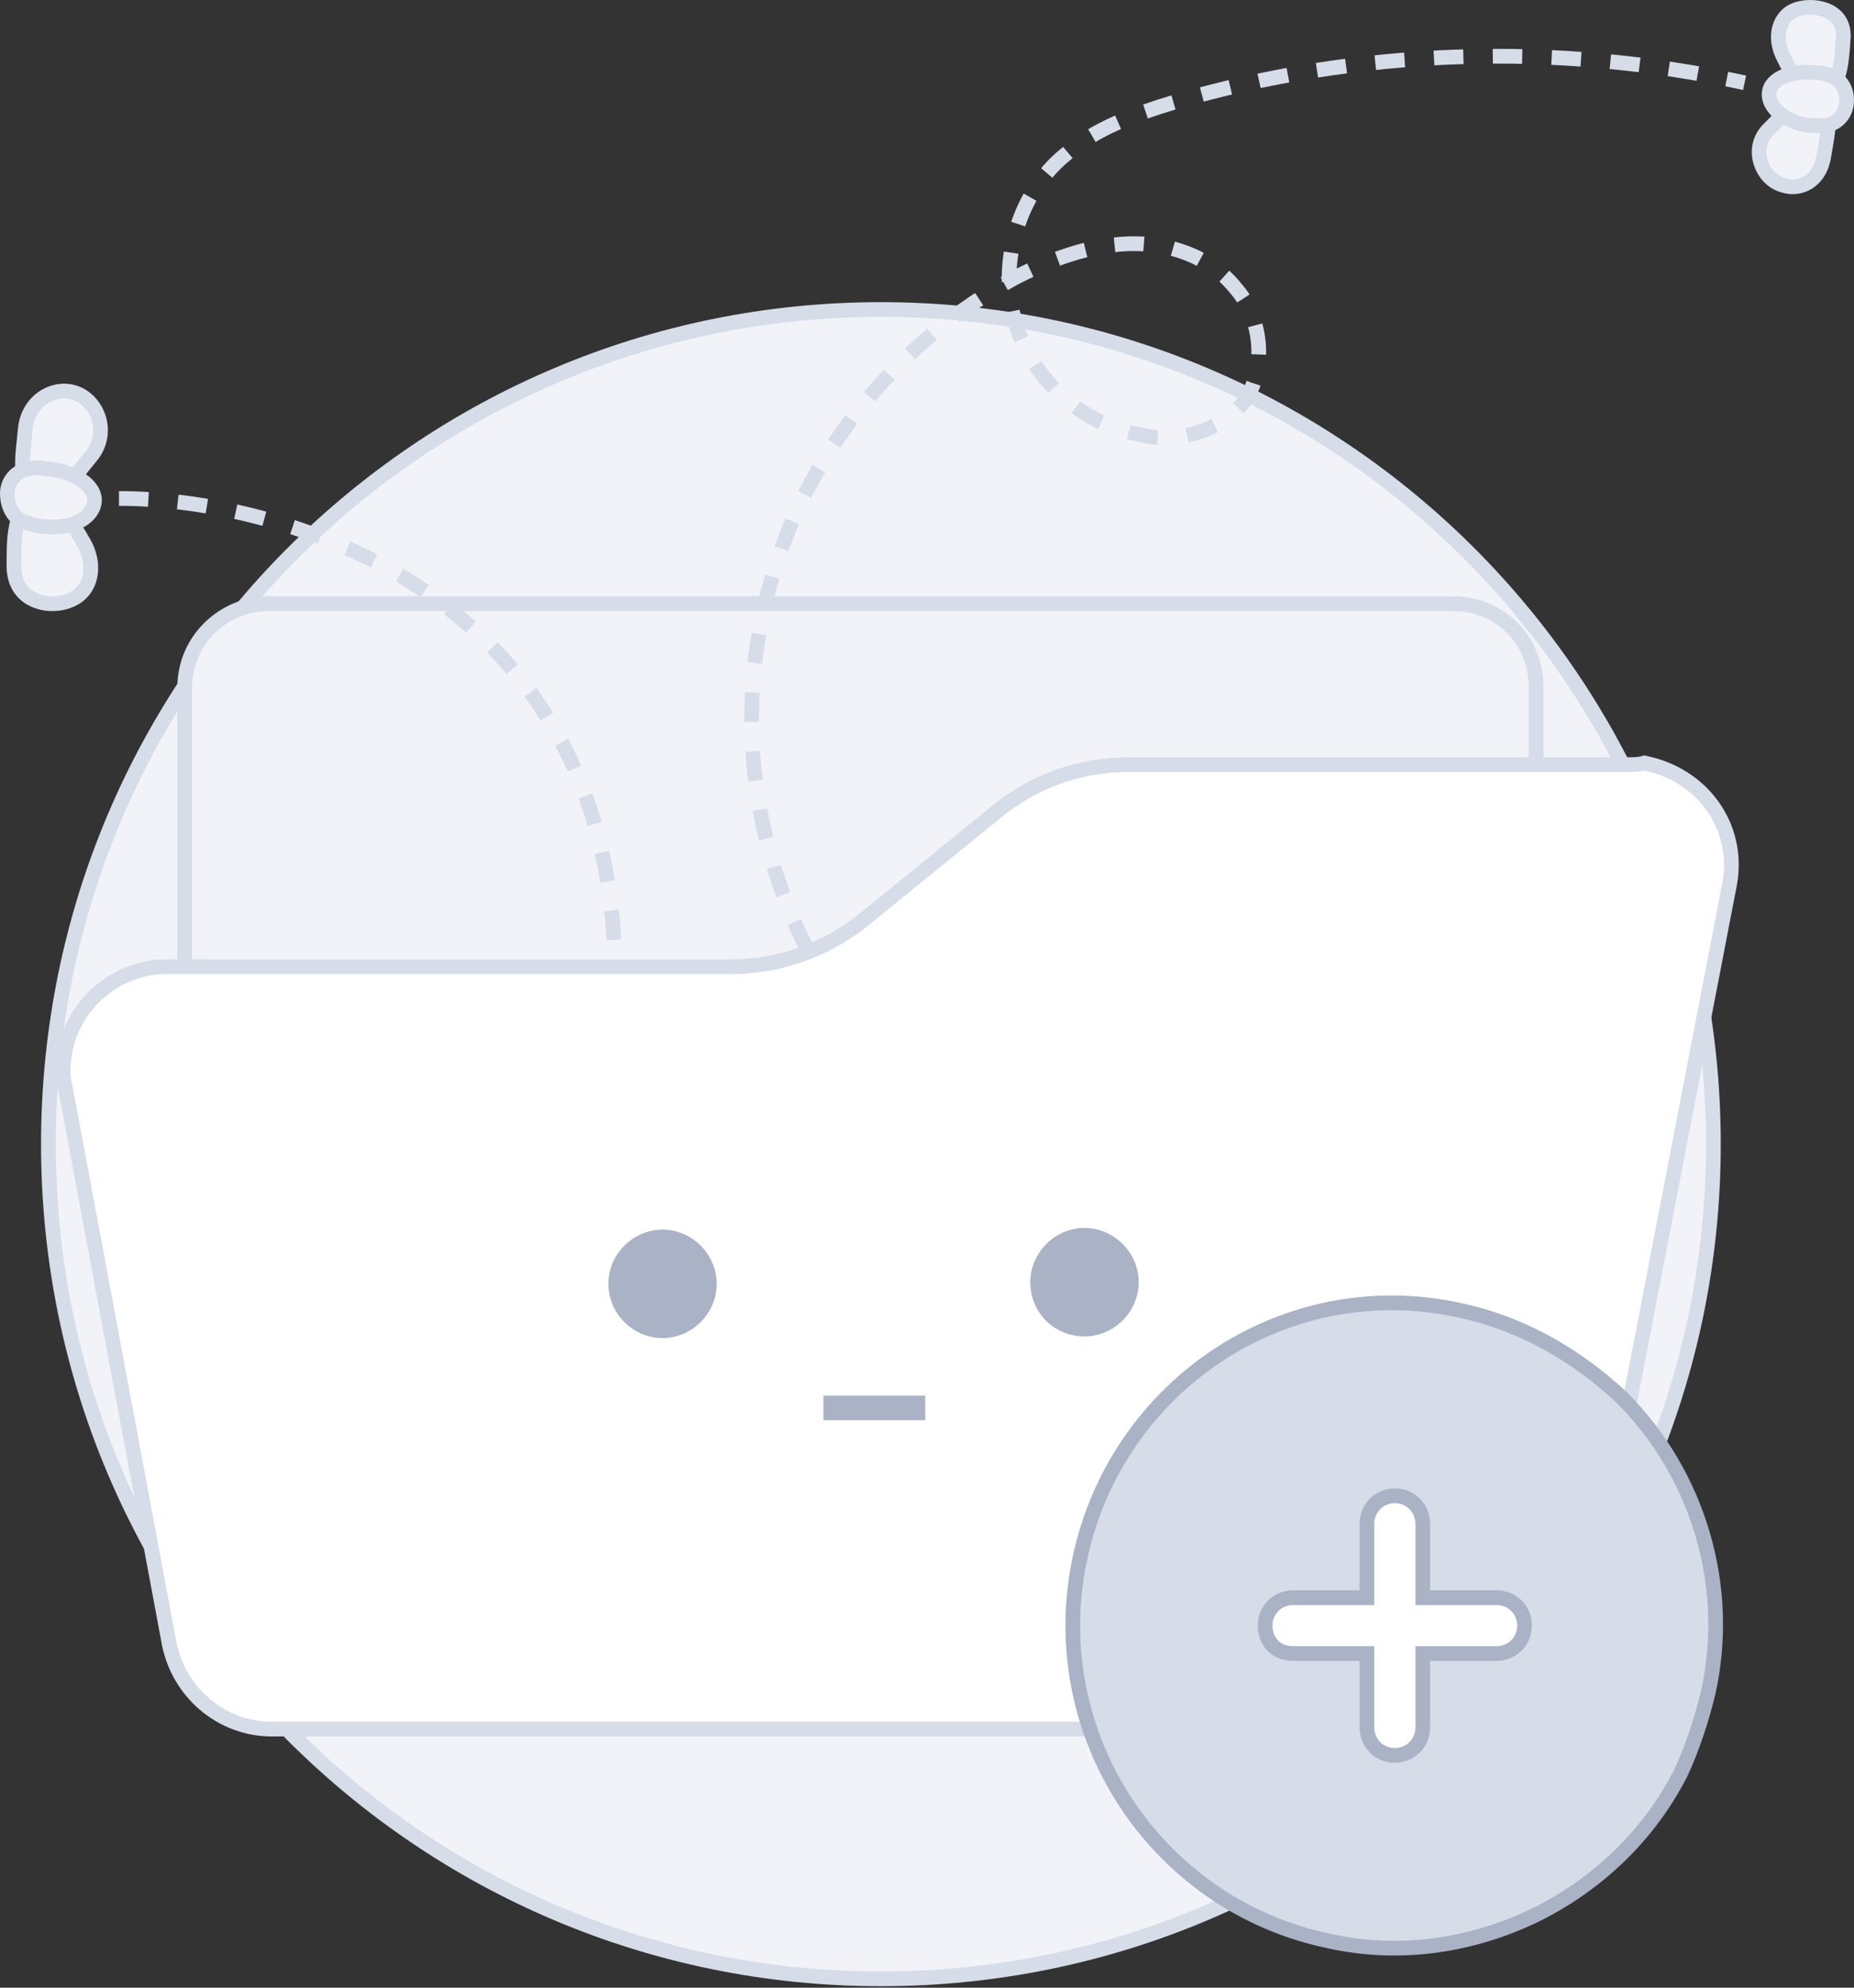 <svg width="252" height="270" viewBox="0 0 252 270" fill="none" xmlns="http://www.w3.org/2000/svg">
<rect x="0" y="0" width="252" height="270" fill="#333333" stroke="none"/>
<path d="M119.734 268.8C182.225 268.8 232.888 218.137 232.888 155.422C232.888 92.708 182.225 42.045 119.734 42.045C57.242 42.045 6.58 92.708 6.58 155.422C6.58 218.137 57.242 268.8 119.734 268.8Z" fill="#F1F3F9" stroke="#D6DCE8" stroke-width="2" stroke-miterlimit="10"/>
<path d="M36.486 81.995H197.401C203.874 81.995 208.784 86.905 208.784 93.377V195.372C208.784 201.844 203.874 206.754 197.401 206.754H36.486C30.014 206.754 25.104 201.844 25.104 195.372V93.377C25.104 86.905 30.46 81.995 36.486 81.995Z" fill="#F1F3F9" stroke="#D6DCE8" stroke-width="2" stroke-miterlimit="10"/>
<path d="M211.908 147.387V197.603C211.908 204.076 206.775 209.432 200.079 209.432H34.7C28.228 209.432 22.872 204.076 22.872 197.603V143.146" stroke="#1676EE" stroke-width="3" stroke-linecap="round" stroke-linejoin="round"/>
<path d="M197.848 119.266H145.623C140.49 119.266 135.58 121.052 131.786 124.176L118.171 135.335C114.377 138.46 109.467 140.245 104.334 140.245H45.413C39.388 140.245 34.477 145.155 34.477 151.181C34.477 151.628 34.477 152.297 34.701 152.744L45.637 210.325C46.529 215.682 50.993 219.699 56.573 219.699H182.672C188.028 219.699 192.715 215.905 193.608 210.548L208.784 131.764C209.9 125.738 205.883 120.382 199.857 119.266C198.964 119.266 198.294 119.266 197.848 119.266Z" fill="white"/>
<path d="M221.282 103.866H153.434C146.739 103.866 140.49 106.098 135.357 110.339L117.502 124.846C112.592 128.863 106.119 131.318 99.424 131.318H22.649C14.837 131.318 8.588 137.79 8.588 145.378C8.588 146.048 8.588 146.718 8.811 147.387L22.872 222.6C23.988 229.742 30.014 234.875 36.932 234.875H201.196C208.338 234.875 214.14 229.965 215.256 222.823L235.12 119.935C236.459 112.124 231.326 105.205 223.514 103.643C222.845 103.866 221.952 103.866 221.282 103.866Z" fill="white" stroke="#D6DCE8" stroke-width="2" stroke-miterlimit="10"/>
<path d="M90.051 181.758C94.068 181.758 97.416 178.41 97.416 174.393C97.416 170.376 94.068 167.028 90.051 167.028C86.033 167.028 82.686 170.376 82.686 174.393C82.686 178.41 86.033 181.758 90.051 181.758Z" fill="#AAB2C5"/>
<path d="M147.408 181.534C151.425 181.534 154.773 178.187 154.773 174.169C154.773 170.152 151.425 166.804 147.408 166.804C143.391 166.804 140.043 170.152 140.043 174.169C140.043 178.41 143.391 181.534 147.408 181.534Z" fill="#AAB2C5"/>
<path d="M232.219 229.742C231.326 233.536 229.987 237.554 228.424 240.901C224.184 249.159 217.488 255.631 209.231 259.872C200.75 264.112 190.706 265.898 180.663 263.666C157.006 258.756 141.829 235.545 146.739 211.887C151.649 188.23 174.637 172.83 198.295 177.963C206.776 179.749 214.141 183.989 220.39 189.792C230.879 200.282 235.343 215.458 232.219 229.742Z" fill="#D6DCE8" stroke="#AAB2C5" stroke-width="2" stroke-miterlimit="10"/>
<path d="M203.428 217.021H193.385V206.977C193.385 204.969 191.822 203.183 189.591 203.183C187.582 203.183 185.796 204.745 185.796 206.977V217.021H175.753C173.744 217.021 171.959 218.583 171.959 220.815C171.959 223.046 173.521 224.609 175.753 224.609H185.796V234.652C185.796 236.661 187.359 238.446 189.591 238.446C191.599 238.446 193.385 236.884 193.385 234.652V224.609H203.428C205.437 224.609 207.222 223.046 207.222 220.815C207.222 218.583 205.437 217.021 203.428 217.021Z" fill="white" stroke="#AAB2C5" stroke-width="2" stroke-miterlimit="10"/>
<path d="M109.691 128.863C101.656 113.24 99.87 94.493 105.227 77.531C110.36 60.569 122.635 46.062 137.812 37.804C142.499 35.349 147.855 33.34 153.211 33.117C158.568 32.894 164.371 34.679 167.941 39.143C171.512 43.16 172.182 49.856 169.281 54.32C166.156 58.56 159.907 60.346 154.774 59.007C146.516 57.444 139.82 50.972 137.812 43.16C135.803 35.349 138.481 26.198 144.73 21.065C148.748 17.494 154.327 15.486 159.46 13.923C184.457 6.558 211.685 5.666 237.128 11.245" stroke="#D6DCE8" stroke-width="2" stroke-miterlimit="10" stroke-dasharray="4 4"/>
<path d="M125.76 189.569H111.923V192.917H125.76V189.569Z" fill="#AAB2C5"/>
<path d="M250.519 5.442C250.296 8.79 250.073 11.915 247.618 12.584C245.163 13.254 244.047 11.022 242.485 7.897C240.922 4.996 241.815 1.871 244.493 1.202C246.948 0.532 250.966 1.425 250.519 5.442Z" fill="#F1F3F9" stroke="#D6DCE8" stroke-width="2" stroke-miterlimit="10"/>
<path d="M247.841 21.512C248.511 17.494 249.18 15.263 246.948 14.147C244.493 13.031 242.931 15.039 240.253 17.718C238.021 20.173 239.36 23.744 241.592 24.86C244.27 26.199 247.172 24.86 247.841 21.512Z" fill="#F1F3F9" stroke="#D6DCE8" stroke-width="2" stroke-miterlimit="10"/>
<path d="M250.965 14.147C250.742 15.709 249.626 16.825 248.064 17.048C247.394 17.048 246.725 17.048 245.832 17.048C242.707 16.602 240.252 14.593 240.476 12.585C240.699 10.576 243.6 9.46 247.171 9.906C247.841 9.906 248.51 10.13 248.956 10.353C250.296 10.799 251.188 12.361 250.965 14.147C250.965 14.147 250.965 13.924 250.965 14.147Z" fill="#F1F3F9"/>
<path d="M250.965 14.147C250.742 15.709 249.626 16.825 248.064 17.048C247.394 17.048 246.725 17.048 245.832 17.048C242.707 16.602 240.252 14.593 240.476 12.585C240.699 10.576 243.6 9.46 247.171 9.906C247.841 9.906 248.51 10.13 248.956 10.353C250.296 10.799 251.188 12.361 250.965 14.147ZM250.965 14.147C250.965 13.924 250.965 14.147 250.965 14.147Z" stroke="#D6DCE8" stroke-width="2" stroke-miterlimit="10"/>
<path d="M1.893 76.861C1.893 73.067 1.893 69.273 4.571 68.157C7.472 67.041 9.034 69.72 11.266 73.514C13.275 76.861 12.382 80.432 9.481 81.548C7.026 82.664 1.893 81.995 1.893 76.861Z" fill="#F1F3F9" stroke="#D6DCE8" stroke-width="2" stroke-miterlimit="10"/>
<path d="M3.455 58.114C3.009 62.801 2.339 65.479 5.241 66.595C8.142 67.711 9.704 65.256 12.606 61.685C14.838 58.56 13.275 54.543 10.374 53.427C7.473 52.311 3.902 54.32 3.455 58.114Z" fill="#F1F3F9" stroke="#D6DCE8" stroke-width="2" stroke-miterlimit="10"/>
<path d="M1 67.041C1 65.256 2.339 63.917 3.901 63.694C4.571 63.471 5.464 63.471 6.356 63.694C9.927 63.917 13.052 65.926 12.829 68.157C12.606 70.389 9.704 71.952 5.91 71.505C5.24 71.505 4.571 71.282 3.901 71.059C2.116 70.836 1 69.05 1 67.041Z" fill="#F1F3F9" stroke="#D6DCE8" stroke-width="2" stroke-miterlimit="10"/>
<path d="M16.176 67.711C39.61 67.711 82.908 81.325 83.578 131.318" stroke="#D6DCE8" stroke-width="2" stroke-miterlimit="10" stroke-dasharray="4 4"/>
</svg>
